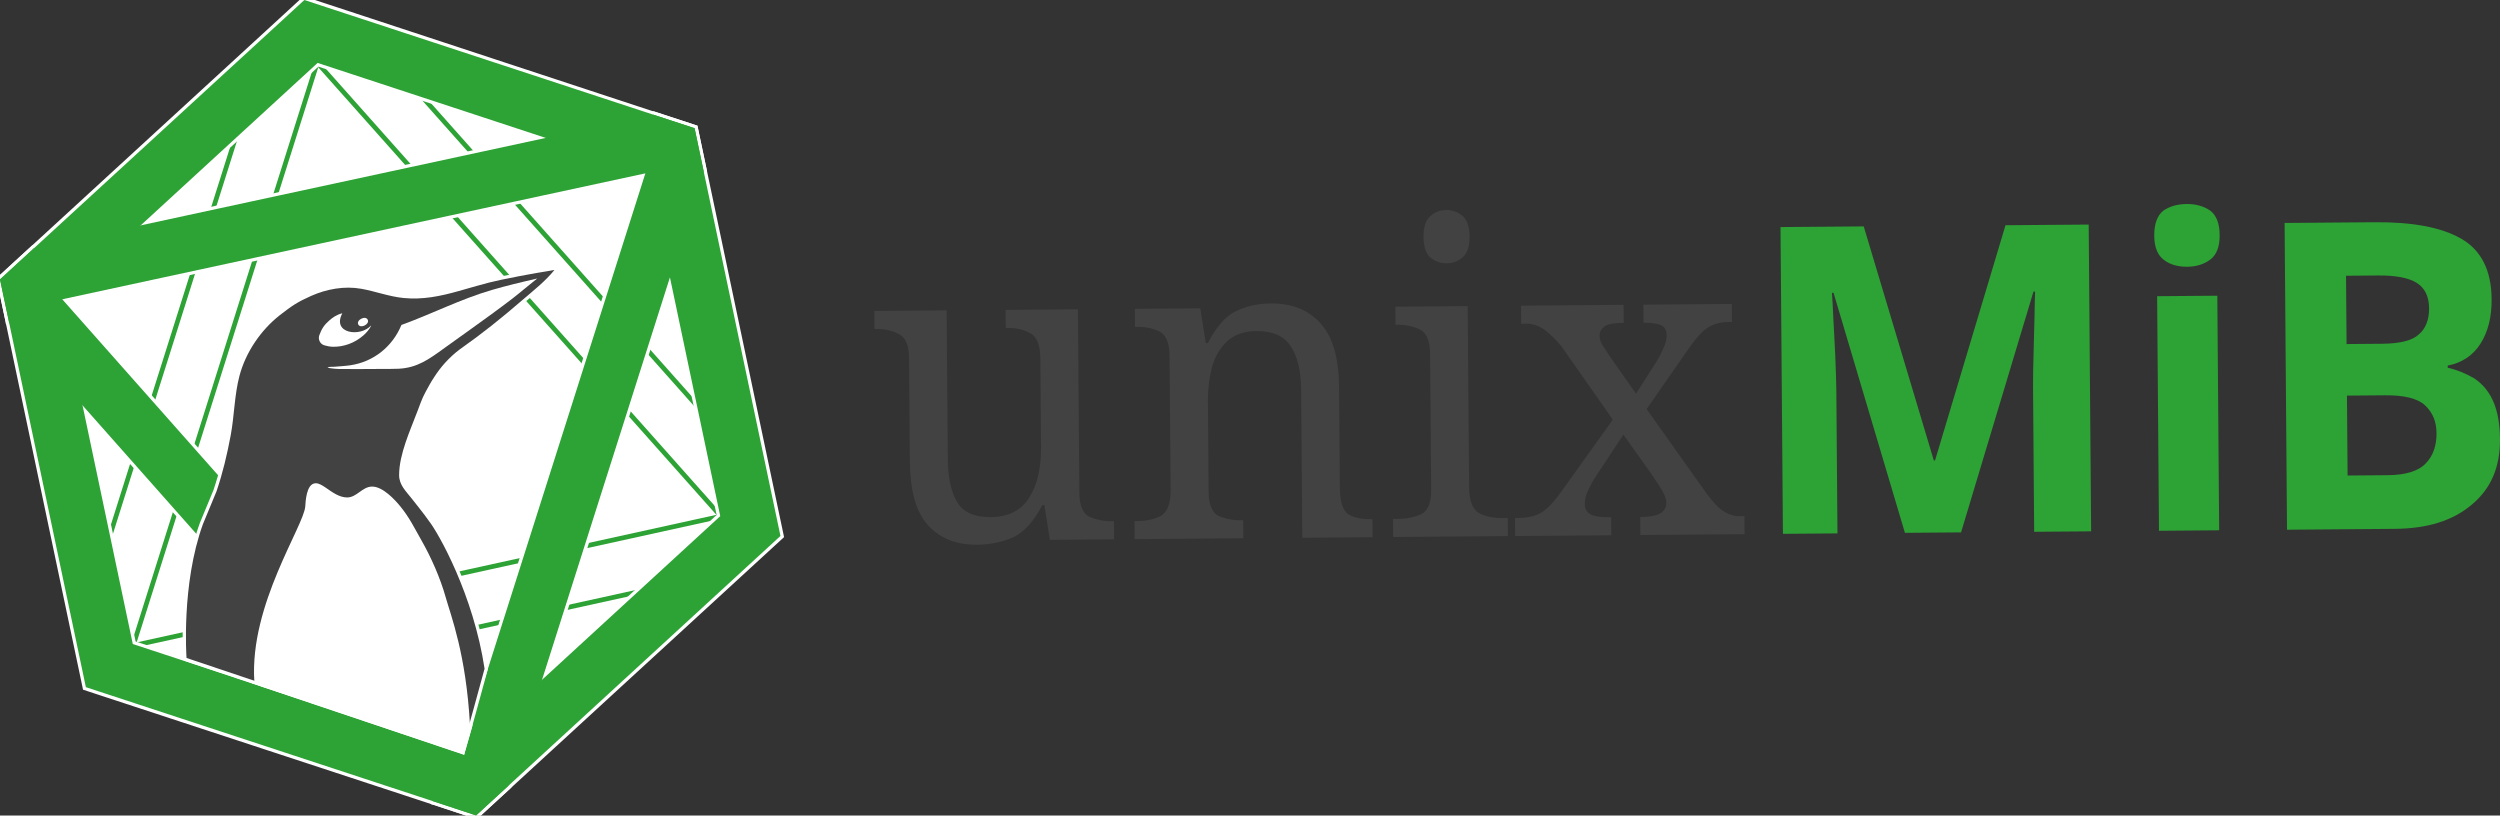 <?xml version="1.0" encoding="UTF-8"?>
<svg id="Layer_2" data-name="Layer 2" xmlns="http://www.w3.org/2000/svg" viewBox="0 0 1516.98 494.85">
  <rect x="0" y="0" width="1516.98" height="494.85" fill="#333333" stroke="none"/>
  <defs>
    <style>
      .cls-1, .cls-2, .cls-3 {
        fill: #fff;
      }

      .cls-4 {
        fill: #2da235;
      }

      .cls-5, .cls-2, .cls-3 {
        fill-rule: evenodd;
      }

      .cls-5, .cls-6 {
        fill: #424242;
      }

      .cls-7 {
        fill: none;
        stroke-width: 4px;
      }

      .cls-7, .cls-3 {
        stroke: #fff;
      }

      .cls-3 {
        stroke-miterlimit: 10;
      }
    </style>
  </defs>
  <g id="Layer_1-2" data-name="Layer 1">
    <path class="cls-1" d="M408.36,73.5l-11.67-3.83h-.01S209.42,8.13,209.42,8.13l-11.12-3.65L184.93,.08l-10.43,9.58-8.54,7.85L20.72,150.84l-10.06,9.23L.25,169.64l2.95,13.99,2.55,12.07v.02s42.37,201.23,42.37,201.23l1.29,6.11,1.02,4.81v.02s1.92,9.15,1.92,9.15l8.77,2.89,4.61,1.51,17.07,5.61,180.28,59.23h.01s12.58,4.14,12.58,4.14l.09,.03,11.79,3.89,1.6,.52,10.43-9.58,9.12-8.37,146.18-134.23,8.5-7.8,10.44-9.59-2.94-13.96-3.54-16.77-40.12-190.56-2.56-12.13-2.94-13.98-13.35-4.39Z"/>
    <g>
      <path class="cls-4" d="M81.76,393.46l-34.61-11.3L159.41,26.67l34.61,11.3L81.76,393.46Zm-31.03-13.16l29.2,9.53L190.44,39.83l-29.2-9.53L50.73,380.3Z"/>
      <path class="cls-4" d="M438.64,316.82L192.3,39.91l26.96-24.79,.95,1.07,245.39,275.84-26.96,24.79ZM196.31,40.11l242.53,272.62,22.74-20.91L219.06,19.2l-22.74,20.91Z"/>
      <path class="cls-4" d="M87.04,426.7l-7.69-36.11,358.94-79,7.69,36.11L87.04,426.7Zm-4.31-33.9l6.49,30.47,353.38-77.78-6.49-30.47L82.73,392.8Z"/>
    </g>
    <g>
      <g>
        <path class="cls-7" d="M408.11,73.42l-11.67-3.83h-.01S209.17,8.05,209.17,8.05l-11.12-3.65-13.36-4.4-10.43,9.58-8.54,7.85L20.47,150.76l-10.06,9.23L0,169.56l2.95,13.99,2.55,12.07v.02s42.37,201.23,42.37,201.23l1.29,6.11,1.02,4.81v.02s1.92,9.15,1.92,9.15l8.77,2.89,4.61,1.51,17.07,5.61,180.28,59.23h.01s12.58,4.14,12.58,4.14l.09,.03,11.79,3.89,1.6,.52,10.43-9.58,9.12-8.37,146.18-134.23,8.5-7.8,10.44-9.59-2.94-13.96-3.54-16.77-40.12-190.56-2.56-12.13-2.94-13.98-13.35-4.39Zm14.61,171.8l3.35,15.88,10.41,49.47,.32,1.44,.24,1.19-38.93,35.74-9.36,8.6-59.87,54.98h0s-9.11,8.37-9.11,8.37l-38.91,35.73-49.91-16.4-12.48-4.1-71.95-23.65-16.02-5.27-49.92-16.41-10.98-52.12-1.47-7.01-18.05-85.69-2.58-12.26-10.98-52.13,38.91-35.73,9.89-9.07h.02s60.58-55.64,60.58-55.64l7.89-7.24,38.91-35.73,49.88,16.39,11.98,3.94,76.6,25.19,11.9,3.91,49.89,16.4,10.98,52.13,2.55,12.14,16.21,76.97Z"/>
        <path class="cls-7" d="M408.11,73.42l-11.67-3.83h-.01s-65.24,14.09-65.24,14.09l-45.15,9.75-37.73,8.15-80.14,17.29-36.41,7.86-46.42,10.03h-.02s-64.85,14-64.85,14l-10.06,9.23L0,169.56l2.95,13.99,2.55,12.07v.02s44.58,50.33,44.58,50.33l33.07,37.34,23.51,26.55,55.25,62.38,27.09,30.59,29.48,33.28,44.36,50.08h.01s12.58,4.14,12.58,4.14l.09,.03,11.79,3.89,1.6,.52,10.43-9.58,9.12-8.37,20.44-64.3h0s14.17-44.63,14.17-44.63l12.08-38,25.77-81.07,11.76-37,13.85-43.57,20.45-64.34-2.56-12.13-2.94-13.98-13.35-4.39Zm-41.28,109.73l-11.76,36.99-37.5,118-12.17,38.3-25.11,78.99-54.05-61.04-26.89-30.35-80.78-91.21-23.83-26.91-56.97-64.32,82.48-17.81,35.94-7.76,118.15-25.52,37.73-8.15,79.53-17.17-24.78,77.97Z"/>
      </g>
      <g>
        <path class="cls-4" d="M408.11,73.42l-11.67-3.83h-.01S209.17,8.05,209.17,8.05l-11.12-3.65-13.36-4.4-10.43,9.58-8.54,7.85L20.47,150.76l-10.06,9.23L0,169.56l2.95,13.99,2.55,12.07v.02s42.37,201.23,42.37,201.23l1.29,6.11,1.02,4.81v.02s1.92,9.15,1.92,9.15l8.77,2.89,4.61,1.51,17.07,5.61,180.28,59.23h.01s12.58,4.14,12.58,4.14l.09,.03,11.79,3.89,1.6,.52,10.43-9.58,9.12-8.37,146.18-134.23,8.5-7.8,10.44-9.59-2.94-13.96-3.54-16.77-40.12-190.56-2.56-12.13-2.94-13.98-13.35-4.39Zm14.61,171.8l3.35,15.88,10.41,49.47,.32,1.44,.24,1.19-38.93,35.74-9.36,8.6-59.87,54.98h0s-9.11,8.37-9.11,8.37l-38.91,35.73-49.91-16.4-12.48-4.1-71.95-23.65-16.02-5.27-49.92-16.41-10.98-52.12-1.47-7.01-18.05-85.69-2.58-12.26-10.98-52.13,38.91-35.73,9.89-9.07h.02s60.58-55.64,60.58-55.64l7.89-7.24,38.91-35.73,49.88,16.39,11.98,3.94,76.6,25.19,11.9,3.91,49.89,16.4,10.98,52.13,2.55,12.14,16.21,76.97Z"/>
        <path class="cls-4" d="M408.11,73.42l-11.67-3.83h-.01s-65.24,14.09-65.24,14.09l-45.15,9.75-37.73,8.15-80.14,17.29-36.41,7.86-46.42,10.03h-.02s-64.85,14-64.85,14l-10.06,9.23L0,169.56l2.95,13.99,2.55,12.07v.02s44.58,50.33,44.58,50.33l33.07,37.34,23.51,26.55,55.25,62.38,27.09,30.59,29.48,33.28,44.36,50.08h.01s12.58,4.14,12.58,4.14l.09,.03,11.79,3.89,1.6,.52,10.43-9.58,9.12-8.37,20.44-64.3h0s14.17-44.63,14.17-44.63l12.08-38,25.77-81.07,11.76-37,13.85-43.57,20.45-64.34-2.56-12.13-2.94-13.98-13.35-4.39Zm-41.28,109.73l-11.76,36.99-37.5,118-12.17,38.3-25.11,78.99-54.05-61.04-26.89-30.35-80.78-91.21-23.83-26.91-56.97-64.32,82.48-17.81,35.94-7.76,118.15-25.52,37.73-8.15,79.53-17.17-24.78,77.97Z"/>
      </g>
    </g>
    <g>
      <g>
        <path class="cls-7" d="M336.43,163.82c-5.54,6.85-12.56,12.32-19.22,18.06-13.33,11.48-24.27,20.28-38.42,30.26-6.14,4.67-11.41,10.46-15.53,17.01-.79,1.22-1.58,2.45-2.29,3.72-4.41,7.92-4.39,7.87-7.55,16.35-4.34,11.64-11.24,26.22-11.24,39.08,0,6.06,4.19,9.76,7.64,14.22,3.53,4.55,7.23,8.98,10.52,13.71h0c5.65,7.18,26.91,44.55,33.69,89.55,0,0-12.22,44.84-13.75,49.62l-167.09-56.14s-3.32-44.61,9.94-81.2c.4-1.11,7.82-18.86,8.25-19.92,3.86-11.51,6.36-21.99,8.61-34,2.2-11.8,2.24-24.38,5.29-35.98,3.76-14.33,12.98-27.89,24.54-36.93,7.26-5.68,10.85-8.06,18.93-11.65,9.48-4.21,20.24-6.17,30.49-4.34,8.58,1.53,16.75,4.69,25.51,5.58,11.69,1.17,22.44-1.05,33.71-4.24,18.05-5.1,17.91-5.35,36.25-8.93,7.22-1.41,14.46-2.63,21.72-3.84Z"/>
        <g>
          <ellipse class="cls-7" cx="220.27" cy="195.42" rx="3.21" ry="2.3" transform="translate(-64.65 121.07) rotate(-26.95)"/>
          <path class="cls-7" d="M318.2,175.29c-2.34,1.9-4.63,3.86-7.02,5.69-4.5,3.46-9.06,6.84-13.65,10.18-9.25,6.73-18.55,13.37-27.85,20.02-9.16,6.65-16.36,11.99-27.71,12.56-4.24,.21-8.49,.12-12.74,.14-7.86,.03-15.71,.14-23.57,.02-1.73-.03-3.45-.21-5.16-.46-.55-.08-2.11-.34-1.59-.54,1.23-.47,2.63-.23,3.94-.35,3.26-.3,6.54-.43,9.78-.91,14-2.08,25.51-11.25,30.96-24.46,18.48-6.72,35.98-15.71,54.89-21.24,4.33-1.27,8.69-2.4,13.06-3.51,4.8-1.21,9.62-2.33,14.44-3.44-2.59,2.11-5.19,4.22-7.79,6.33Z"/>
          <path class="cls-7" d="M193.76,203.4c1.42-3.9,3.02-6.36,6.23-9.1,1.64-1.4,4.01-3.31,7.73-4.22-6.54,12.39,11.03,14.7,17.54,7.32-.93,2.36-2.97,4.57-4.81,6.17-5.15,4.5-11.94,7.07-18.77,6.83-1.64-.06-3.26-.42-4.84-.86-2.58-.72-4-3.61-3.08-6.15Z"/>
          <path class="cls-7" d="M280.3,455.42l-125.5-42.31c-2.84-46.22,30.15-93.77,30.93-105.81,.19-2.82,.66-13.56,5.86-13.57h.07c1.71,.02,3.65,1.2,5.8,2.66,3.71,2.53,8.08,5.94,13.13,5.96h.12c6.09-.05,9.32-6.6,15.12-6.6h.12c6.17,.11,13.24,7.75,16.58,11.84,5.64,6.96,8.24,12.61,12.78,20.57,5.9,10.34,11.37,22.79,14.58,34.16,3.16,11.28,12.44,34.59,14.79,77.7l-4.38,15.39Z"/>
        </g>
      </g>
      <g>
        <path class="cls-5" d="M336.43,163.82c-5.54,6.85-12.56,12.32-19.22,18.06-13.33,11.48-24.27,20.28-38.42,30.26-6.14,4.67-11.41,10.46-15.53,17.01-.79,1.22-1.58,2.45-2.29,3.72-4.41,7.92-4.39,7.87-7.55,16.35-4.34,11.64-11.24,26.22-11.24,39.08,0,6.06,4.19,9.76,7.64,14.22,3.53,4.55,7.23,8.98,10.52,13.71h0c5.65,7.18,26.91,44.55,33.69,89.55,0,0-12.22,44.84-13.75,49.62l-167.09-56.14s-3.32-44.61,9.94-81.2c.4-1.11,7.82-18.86,8.25-19.92,3.86-11.51,6.36-21.99,8.61-34,2.2-11.8,2.24-24.38,5.29-35.98,3.76-14.33,12.98-27.89,24.54-36.93,7.26-5.68,10.85-8.06,18.93-11.65,9.48-4.21,20.24-6.17,30.49-4.34,8.58,1.53,16.75,4.69,25.51,5.58,11.69,1.17,22.44-1.05,33.71-4.24,18.05-5.1,17.91-5.35,36.25-8.93,7.22-1.41,14.46-2.63,21.72-3.84Z"/>
        <g>
          <ellipse class="cls-1" cx="220.27" cy="195.42" rx="3.21" ry="2.3" transform="translate(-64.65 121.07) rotate(-26.95)"/>
          <path class="cls-2" d="M318.2,175.29c-2.34,1.9-4.63,3.86-7.02,5.69-4.5,3.46-9.06,6.84-13.65,10.18-9.25,6.73-18.55,13.37-27.85,20.02-9.16,6.65-16.36,11.99-27.71,12.56-4.24,.21-8.49,.12-12.74,.14-7.86,.03-15.71,.14-23.57,.02-1.73-.03-3.45-.21-5.16-.46-.55-.08-2.11-.34-1.59-.54,1.23-.47,2.63-.23,3.94-.35,3.26-.3,6.54-.43,9.78-.91,14-2.08,25.51-11.25,30.96-24.46,18.48-6.72,35.98-15.71,54.89-21.24,4.33-1.27,8.69-2.4,13.06-3.51,4.8-1.21,9.62-2.33,14.44-3.44-2.59,2.11-5.19,4.22-7.79,6.33Z"/>
          <path class="cls-2" d="M193.76,203.4c1.42-3.9,3.02-6.36,6.23-9.1,1.64-1.4,4.01-3.31,7.73-4.22-6.54,12.39,11.03,14.7,17.54,7.32-.93,2.36-2.97,4.57-4.81,6.17-5.15,4.5-11.94,7.07-18.77,6.83-1.64-.06-3.26-.42-4.84-.86-2.58-.72-4-3.61-3.08-6.15Z"/>
          <path class="cls-3" d="M280.3,455.42l-125.5-42.31c-2.84-46.22,30.15-93.77,30.93-105.81,.19-2.82,.66-13.56,5.86-13.57h.07c1.71,.02,3.65,1.2,5.8,2.66,3.71,2.53,8.08,5.94,13.13,5.96h.12c6.09-.05,9.32-6.6,15.12-6.6h.12c6.17,.11,13.24,7.75,16.58,11.84,5.64,6.96,8.24,12.61,12.78,20.57,5.9,10.34,11.37,22.79,14.58,34.16,3.16,11.28,12.44,34.59,14.79,77.7l-4.38,15.39Z"/>
        </g>
      </g>
    </g>
    <g>
      <path class="cls-6" d="M592.94,330.52c-12.99,.11-22.83-3.99-30-12.01-7.17-8.02-10.7-20.77-10.85-38.76l-.49-62.57c-.06-7.56-2.06-12.5-6.24-14.55-3.94-2.05-8.6-3.06-13.99-3.01h-.74s-.09-10.94-.09-10.94l43.87-.36,.71,89.94c.09,11.21,1.87,20.06,5.6,26.29,3.73,6.23,10.37,9.3,20.42,9.22,10.78-.09,18.6-4.06,23.44-11.92,4.84-7.6,7.21-17.79,7.11-30.56l-.42-53.7c-.06-8.08-2.07-13.28-6-15.33-3.94-2.31-8.6-3.32-14.24-3.27h-.74s-.09-10.94-.09-10.94l43.87-.36,.88,111.32c.06,7.56,2.06,12.5,6,14.55,4.18,1.79,8.85,2.8,14.24,2.75h.74s.09,10.94,.09,10.94l-38.97,.32-3.35-21.09h-1.23c-5.07,9.7-10.9,16.26-17.49,19.45-6.59,2.92-13.94,4.55-22.02,4.61h0Z"/>
      <path class="cls-6" d="M688.5,327.14l-.09-10.95,1.96-.02c5.64-.05,10.29-1.13,14.19-3.24,3.9-2.38,5.82-7.61,5.76-15.69l-.64-81.34c-.06-7.56-2.06-12.5-5.75-14.55-3.94-2.05-8.6-3.06-13.99-3.01h-1.23s-.09-10.94-.09-10.94l39.7-.32,3.35,21.09h1.23c5.07-9.7,10.66-16.26,16.76-19.18,6.35-3.18,13.44-4.8,21.29-4.87,12.99-.11,23.07,3.98,30.24,12.01,7.42,8.02,11.19,20.77,11.34,38.75l.49,61.53c.06,8.08,1.82,13.28,5.03,15.6,3.45,2.06,7.87,3.06,13.5,3.02h1.23s.09,10.94,.09,10.94l-42.65,.35-.71-89.94c-.09-11.21-2.12-20.06-6.33-26.28-3.97-6.22-10.86-9.3-20.91-9.22-7.35,.06-13.22,2.19-17.6,6.14-4.14,3.94-7.28,8.92-9.19,15.46-1.66,6.53-2.59,13.32-2.53,20.88l.43,55.01c.06,7.56,2.06,12.5,5.75,14.55,3.94,1.79,8.6,2.8,13.99,2.75h1.23s.09,10.94,.09,10.94l-65.93,.54h0Z"/>
      <path class="cls-6" d="M877.88,159.77c-3.92,.03-7.12-1.25-10.08-3.57-2.47-2.33-3.97-6.49-4.02-12.48-.05-6,1.39-10.18,4.07-12.55,2.68-2.37,5.85-3.7,9.77-3.73,3.68-.03,7.12,1.25,9.83,3.57,2.71,2.32,4.22,6.48,4.27,12.48,.05,6-1.39,10.18-4.07,12.55-2.68,2.37-6.1,3.7-9.77,3.73Zm-32.52,166.08l-.09-10.95,3.19-.03c5.39-.04,10.04-1.12,14.19-2.98,3.9-2.12,5.83-7.09,5.77-14.65l-.65-82.64c-.06-7.56-2.06-12.5-6-14.55-4.18-2.05-8.85-3.06-14.24-3.01h-.74s-.09-10.94-.09-10.94l43.87-.36,.87,110.02c.06,8.08,2.07,13.28,6.01,15.59,3.94,2.05,8.6,3.06,14.24,3.01l3.19-.03,.09,10.95-69.61,.57h0Z"/>
      <path class="cls-6" d="M919.38,325.25l-.09-10.95,2.21-.02c5.88-.05,10.53-1.13,14.19-3.5,3.66-2.38,7.79-6.84,12.39-13.4l30.55-42.75-31.23-44.59c-3.71-4.4-7.17-7.76-10.37-10.08-3.45-2.32-7.14-3.59-10.81-3.56l-3.19,.03-.09-10.95,62.25-.51,.09,10.95h-.74c-5.64,.05-9.55,.87-11.26,2.44-1.71,1.32-2.67,3.15-2.65,5.24,.01,1.82,.52,3.65,1.51,5.46,.99,1.56,2.48,3.63,4.22,6.48l16.36,23.33,12.59-19.66c1.69-2.88,3.14-5.76,4.34-8.64,1.2-2.62,1.68-4.97,1.66-7.31-.02-3.13-1.27-5.2-3.97-6.22-2.46-.76-5.65-1.26-9.32-1.23h-.74s-.09-10.94-.09-10.94l53.67-.44,.09,10.95-2.21,.02c-4.66,.04-8.82,1.11-12.23,3.23-3.41,2.11-7.55,6.58-12.39,13.66l-24.96,35.92,36.44,51.33c3.72,4.92,6.93,8.55,10.13,10.61,3.2,2.06,6.4,3.08,9.58,3.05l3.19-.03,.09,10.95-63.23,.52-.09-10.95h1.23c9.8-.09,14.68-3,14.64-8.73-.01-1.82-.77-3.9-2.01-6.24-1.24-2.34-3.73-6.23-7.45-11.67l-16.61-23.33-16.95,25.69c-1.45,2.1-2.9,4.72-4.35,7.86-1.45,2.88-2.16,5.75-2.14,8.62s1.26,4.94,3.48,6.23c2.46,1.28,6.39,1.77,11.78,1.73h.74s.09,10.94,.09,10.94l-58.33,.48h0Z"/>
      <path class="cls-4" d="M1155.89,323.33l-43.31-145.65h-.98c.27,3.4,.56,8.61,.86,15.64,.3,7.04,.85,14.33,1.16,22.41,.31,8.08,.61,15.12,.66,21.37l.68,86.55-33.09,.27-1.47-186.14,50.49-.41,42.54,142.01h.74s42.75-142.71,42.75-142.71l50.49-.41,1.47,186.14-34.56,.28-.69-88.12c-.05-6,.14-12.78,.33-20.34,.19-7.56,.37-14.86,.56-21.64,.19-7.04,.15-12.26,.37-15.65h-.98s-43.95,146.11-43.95,146.11l-34.07,.28h0Z"/>
      <path class="cls-4" d="M1326.87,123.79c5.39-.04,10.06,1.22,14,3.8,3.94,2.84,5.94,7.77,6,15.07,.06,7.04-1.87,12.01-5.76,14.91-3.9,2.9-8.55,4.24-13.94,4.29s-10.3-1.22-14-4.06c-3.94-2.84-5.94-7.77-6-14.81s1.86-12.27,5.52-15.17c3.9-2.64,8.55-3.98,14.18-4.03Zm18.58,55.64l1.12,142.34-36.52,.3-1.12-142.34,36.52-.3Z"/>
      <path class="cls-4" d="M1386.28,135.29l54.41-.44c23.28-.19,40.71,3.06,52.78,10,12.06,6.94,18.29,19.14,18.43,36.61,.08,10.69-2.05,19.57-6.65,26.91s-11.43,11.83-19.99,13.46v1.3c5.66,1.26,11.07,3.56,15.99,6.39,4.68,3.09,8.64,7.49,11.38,13.46,2.74,5.97,4.28,13.78,4.35,23.43,.13,16.95-5.4,30.03-17.09,39.77-11.44,9.74-26.85,14.56-46.7,14.72l-65.44,.53-1.47-186.14h0Zm37.59,73.48l21.57-.18c10.78-.09,18.37-1.97,22.26-5.66,4.14-3.42,6.3-8.92,6.25-15.95-.06-7.04-2.55-12.23-7.47-15.32-4.93-3.09-12.78-4.59-23.32-4.5l-19.61,.16,.33,41.45h0Zm.25,31.28l.38,48.49,24.26-.2c11.03-.09,18.85-2.5,23.23-7.23,4.38-4.47,6.53-10.74,6.47-18.3-.06-7.04-2.3-12.5-7-16.89-4.44-4.14-12.55-6.16-24.31-6.06l-23.04,.19h0Z"/>
    </g>
  </g>
</svg>